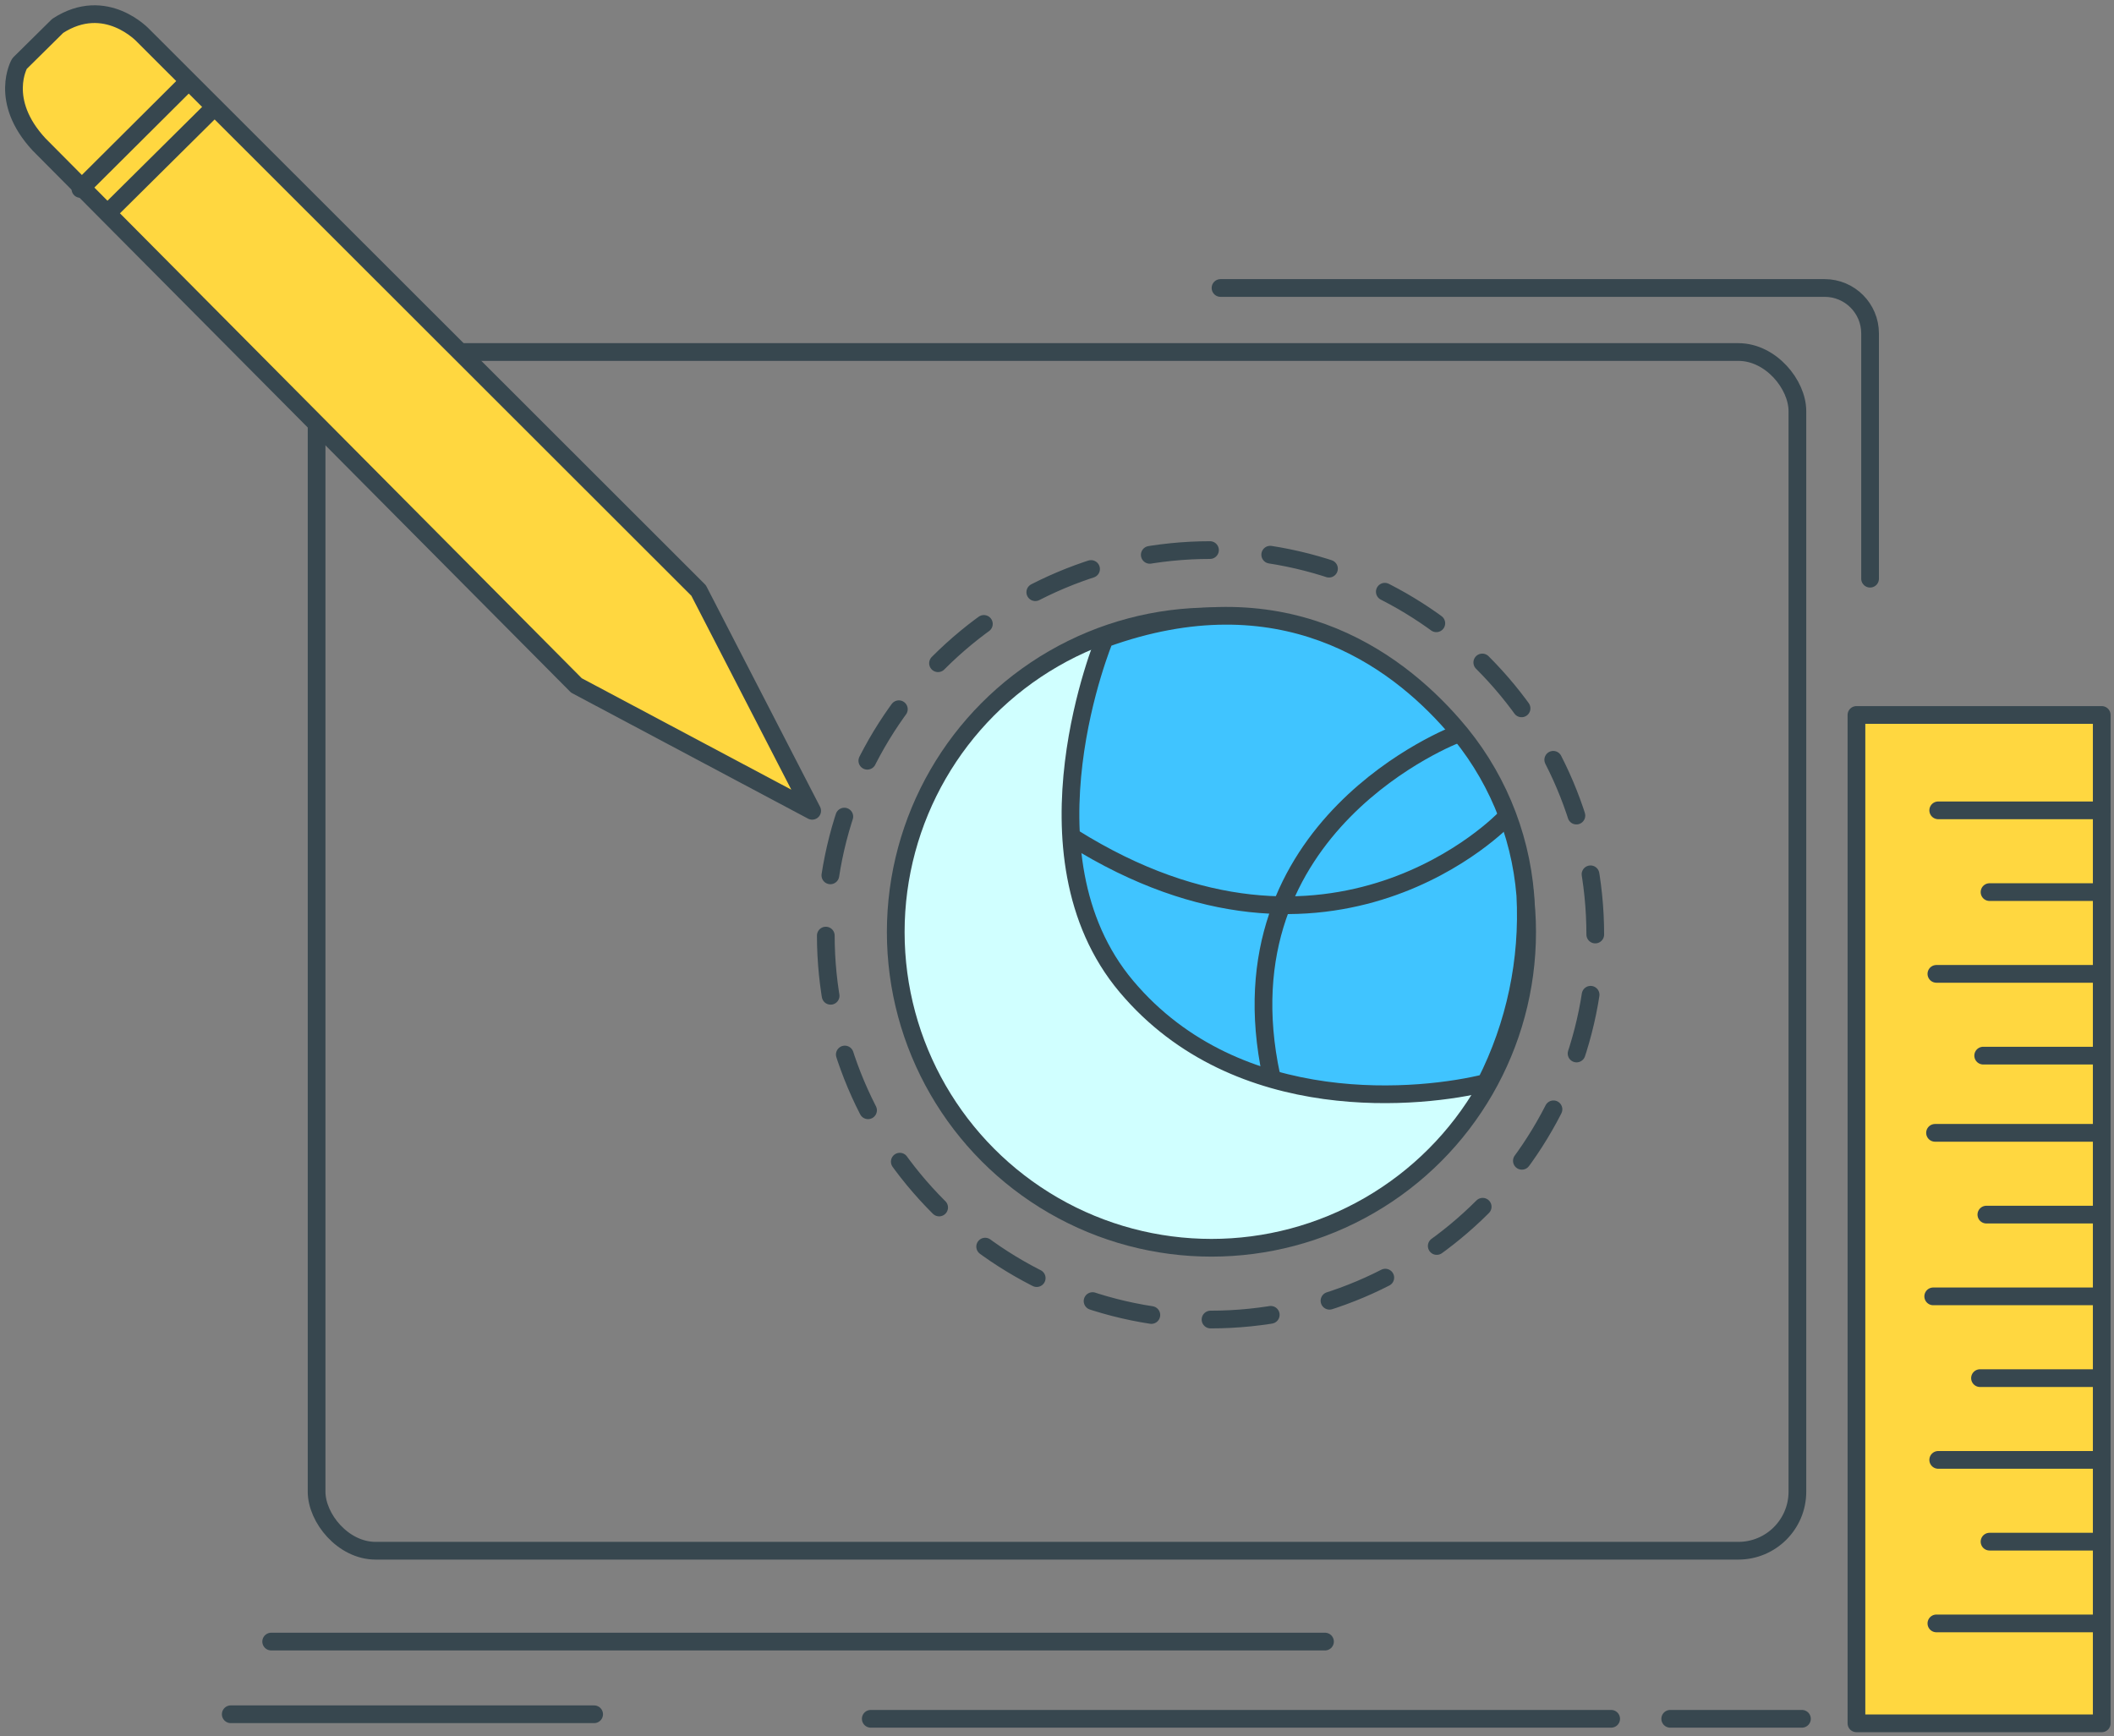 <?xml version="1.0" encoding="UTF-8"?> <svg xmlns="http://www.w3.org/2000/svg" xmlns:xlink="http://www.w3.org/1999/xlink" width="358px" height="294px" viewBox="0 0 358 294" version="1.1"><rect x="0" y="0" width="358" height="294" fill="#808080" stroke="none"/><title>25DA614F-2072-4763-9D95-FD499500782C</title><g id="Page-1" stroke="none" stroke-width="1" fill="none" fill-rule="evenodd"><g id="Web-developent-services_new" transform="translate(-814, -1941)" stroke="#37474F" stroke-width="3"><g id="Unique-Brand-Identity" transform="translate(816, 1943)"><rect id="Rectangle" x="51.615" y="57.615" width="250.769" height="203" rx="10"></rect><path d="M204.692,46.769 L307,46.769 C311.248,46.769 314.692,50.213 314.692,54.462 L314.692,96" id="Path" stroke-linecap="round" stroke-linejoin="round"></path><rect id="Rectangle" fill="#FFD740" stroke-linecap="round" stroke-linejoin="round" x="312.385" y="119.077" width="41.538" height="170.769"></rect><line x1="326.231" y1="135.231" x2="353.923" y2="135.231" id="Path" stroke-linecap="round" stroke-linejoin="round"></line><line x1="334.923" y1="149.077" x2="353.923" y2="149.077" id="Path" stroke-linecap="round" stroke-linejoin="round"></line><line x1="325.923" y1="162.923" x2="353.615" y2="162.923" id="Path" stroke-linecap="round" stroke-linejoin="round"></line><line x1="333.846" y1="176.769" x2="352.846" y2="176.769" id="Path" stroke-linecap="round" stroke-linejoin="round"></line><line x1="325.692" y1="189.846" x2="353.385" y2="189.846" id="Path" stroke-linecap="round" stroke-linejoin="round"></line><line x1="334.385" y1="203.692" x2="353.385" y2="203.692" id="Path" stroke-linecap="round" stroke-linejoin="round"></line><line x1="325.385" y1="217.538" x2="353.077" y2="217.538" id="Path" stroke-linecap="round" stroke-linejoin="round"></line><line x1="333.308" y1="231.385" x2="352.308" y2="231.385" id="Path" stroke-linecap="round" stroke-linejoin="round"></line><line x1="326.231" y1="245.231" x2="353.923" y2="245.231" id="Path" stroke-linecap="round" stroke-linejoin="round"></line><line x1="334.923" y1="259.077" x2="353.923" y2="259.077" id="Path" stroke-linecap="round" stroke-linejoin="round"></line><line x1="325.923" y1="272.923" x2="353.615" y2="272.923" id="Path" stroke-linecap="round" stroke-linejoin="round"></line><line x1="43.923" y1="276" x2="222.385" y2="276" id="Path" stroke-linecap="round" stroke-linejoin="round"></line><line x1="37.077" y1="288.308" x2="98.615" y2="288.308" id="Path" stroke-linecap="round" stroke-linejoin="round"></line><line x1="145.462" y1="289.077" x2="270.846" y2="289.077" id="Path" stroke-linecap="round" stroke-linejoin="round"></line><line x1="280.846" y1="289.077" x2="303.154" y2="289.077" id="Path" stroke-linecap="round" stroke-linejoin="round"></line><path d="M135.538,135.308 L116.308,98 L22.308,4.077 C22.308,4.077 15.923,-2.923 7.769,2.385 L1.308,8.769 C1.308,8.769 -2.308,15 4.615,22.462 L95.615,114.077 L135.538,135.308 Z" id="Path" fill="#FFD740" fill-rule="nonzero" stroke-linecap="round" stroke-linejoin="round"></path><line x1="11.615" y1="30" x2="29.615" y2="12.077" id="Path" fill="#FFFFFF" fill-rule="nonzero" stroke-linecap="round" stroke-linejoin="round"></line><line x1="16.231" y1="34.077" x2="34.308" y2="16.154" id="Path" fill="#FFFFFF" fill-rule="nonzero" stroke-linecap="round" stroke-linejoin="round"></line><circle id="Oval" fill="#D0FFFF" fill-rule="nonzero" stroke-linecap="round" stroke-linejoin="round" cx="203.154" cy="155.846" r="53.462"></circle><path d="M185.077,106.154 C185.077,106.154 169.846,142.615 188.769,165.077 C207.692,187.538 239.154,184 249.615,181.385 C254.594,171.565 256.902,160.609 256.308,149.615 C255.448,138.933 251.158,128.814 244.077,120.769 C234.077,109.308 214.846,95.385 185.077,106.154 Z" id="Path" fill="#40C4FF" fill-rule="nonzero" stroke-linecap="round" stroke-linejoin="round"></path><path d="M244.769,122.308 C244.769,122.308 204.154,137.615 213.308,180.231" id="Path" stroke-linecap="round" stroke-linejoin="round"></path><path d="M252.846,136.615 C252.846,136.615 223.692,167.385 179.692,139.846" id="Path" stroke-linecap="round" stroke-linejoin="round"></path><path d="M203,221.462 C238.983,221.462 268.154,192.291 268.154,156.308 C268.154,120.324 238.983,91.154 203,91.154 C167.017,91.154 137.846,120.324 137.846,156.308 C137.846,192.291 167.017,221.462 203,221.462 Z" id="Oval" stroke-linecap="round" stroke-linejoin="round" stroke-dasharray="10.24"></path></g></g></g></svg> 